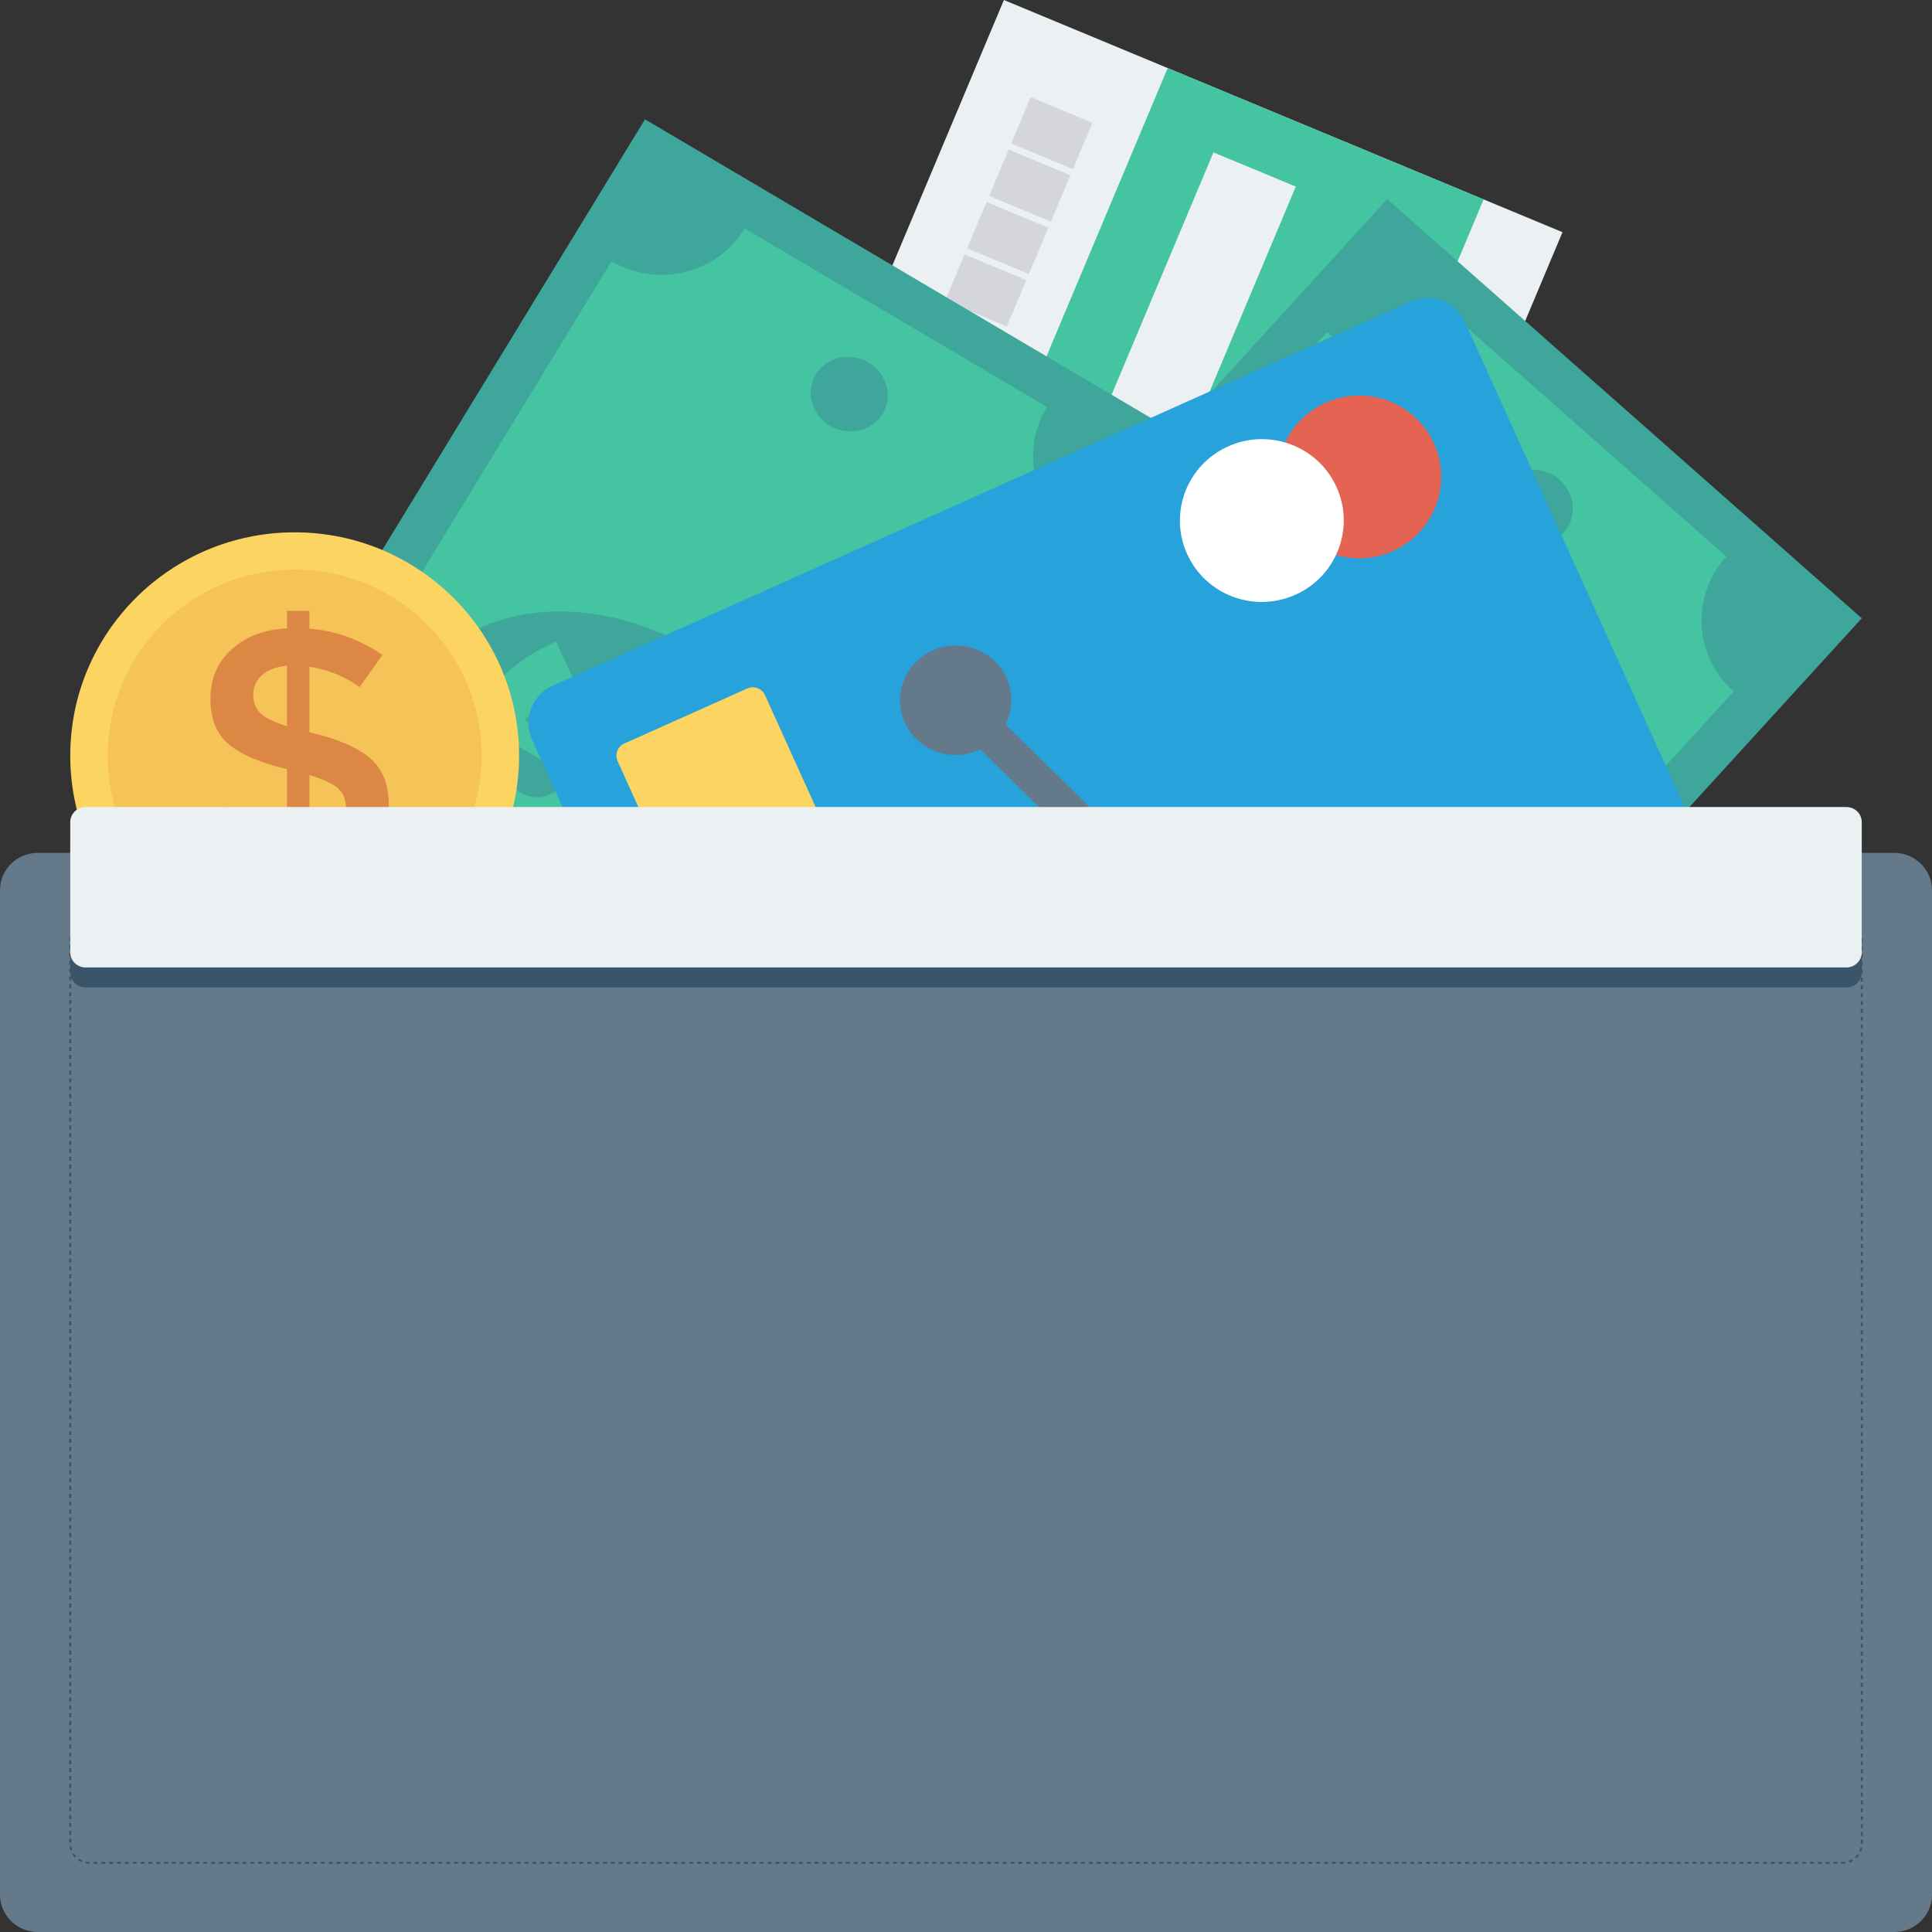 <?xml version="1.0" encoding="iso-8859-1"?>
<!-- Generator: Adobe Illustrator 19.0.0, SVG Export Plug-In . SVG Version: 6.00 Build 0)  -->
<svg xmlns="http://www.w3.org/2000/svg" xmlns:xlink="http://www.w3.org/1999/xlink" version="1.1" id="Layer_1" x="0px" y="0px" viewBox="0 0 491.52 491.52" style="enable-background:new 0 0 491.52 491.52;" xml:space="preserve">
<rect x="0" y="0" width="491.52" height="491.52" fill="#333333" stroke="none"/>
<polygon style="fill:#EBF0F3;" points="397.513,59.07 278.661,341.887 136.555,282.817 255.406,0 "/>
<polygon style="fill:#44C4A1;" points="377.45,50.731 258.599,333.547 178.215,300.134 297.066,17.317 "/>
<g>
	<polygon style="fill:#64798A;" points="356.396,133.045 302.702,260.814 298.251,258.964 351.945,131.194  "/>
	<polygon style="fill:#64798A;" points="230.69,143.635 189.4,241.889 184.949,240.039 226.239,141.785  "/>
	<polygon style="fill:#64798A;" points="205.096,167.237 176.055,236.342 171.604,234.492 200.645,165.386  "/>
</g>
<polygon style="fill:#E56353;" points="157.273,248.009 150.665,263.734 161.946,277.659 179.836,275.859 186.444,260.135   175.163,246.209 "/>
<g>
	<polygon style="fill:#D5D6DB;" points="249.888,97.952 244.935,109.739 229.227,103.21 234.18,91.423  "/>
	<polygon style="fill:#D5D6DB;" points="255.495,84.61 250.541,96.398 234.833,89.868 239.787,78.081  "/>
	<polygon style="fill:#D5D6DB;" points="261.102,71.269 256.148,83.056 240.44,76.527 245.393,64.739  "/>
	<polygon style="fill:#D5D6DB;" points="266.708,57.927 261.755,69.715 246.047,63.185 251,51.398  "/>
	<polygon style="fill:#D5D6DB;" points="272.315,44.586 267.361,56.373 251.653,49.843 256.607,38.056  "/>
	<polygon style="fill:#D5D6DB;" points="277.922,31.244 272.968,43.031 257.26,36.502 262.213,24.715  "/>
</g>
<g>
	<polygon style="fill:#EBF0F3;" points="273.019,136.153 206.198,295.159 201.747,293.309 268.568,134.302  "/>
	<polygon style="fill:#EBF0F3;" points="293.508,144.669 226.687,303.676 222.236,301.826 289.057,142.819  "/>
	<polygon style="fill:#EBF0F3;" points="353.917,57.555 322.722,131.788 318.271,129.938 349.466,55.705  "/>
	<polygon style="fill:#EBF0F3;" points="298.465,121.705 329.66,47.472 308.716,38.766 277.521,112.999  "/>
</g>
<polygon style="fill:#3EA69B;" points="473.647,157.29 268.76,381.8 148.032,275.17 352.919,50.66 "/>
<path style="fill:#44C4A1;" d="M249.211,349.79l-66.73-58.938c9.11-9.983,8.269-25.341-1.878-34.303L337.599,84.518  c10.147,8.962,25.758,8.135,34.868-1.847l66.73,58.938c-9.11,9.983-8.269,25.341,1.878,34.303L284.08,347.942  C273.933,338.98,258.321,339.807,249.211,349.79z"/>
<g>
	<path style="fill:#3EA69B;" d="M338.941,185.437c22.744,20.088,28.6,50.159,13.079,67.166   c-15.52,17.007-46.539,14.509-69.283-5.579s-28.6-50.159-13.079-67.166S316.198,165.349,338.941,185.437z"/>
	<path style="fill:#3EA69B;" d="M396.79,122.048c4.065,3.591,4.514,9.621,1.003,13.469c-3.512,3.848-9.654,4.057-13.72,0.466   c-4.065-3.591-4.514-9.621-1.003-13.469C386.582,118.666,392.725,118.457,396.79,122.048z"/>
	<path style="fill:#3EA69B;" d="M237.606,296.478c4.065,3.591,4.514,9.621,1.003,13.469c-3.512,3.848-9.654,4.057-13.72,0.466   c-4.065-3.591-4.514-9.621-1.003-13.469C227.398,293.096,233.54,292.887,237.606,296.478z"/>
</g>
<path style="fill:#44C4A1;" d="M342.486,247.187l-5.841-5.159c-7.062,6.263-15.639,9.908-25.722,10.931l-1.916-11.677  c7.764-0.801,14.064-3.117,18.919-6.955l-15.524-13.711c-6.647,4.436-12.356,6.941-17.122,7.518  c-4.766,0.577-9.456-1.172-14.069-5.247c-4.613-4.075-6.998-8.93-7.145-14.581c-0.144-5.648,1.886-11.035,6.09-16.171l-4.001-3.534  l4.421-4.844l4.08,3.603c5.498-5.174,12.289-8.659,20.38-10.451l2.867,11.426c-5.55,1.12-10.387,3.36-14.525,6.728l15.042,13.285  l0.208-0.228c6.741-4.532,12.58-7.077,17.518-7.636c4.947-0.562,9.752,1.222,14.417,5.342c4.669,4.124,7.043,9.048,7.116,14.767  c0.079,5.725-2.096,11.272-6.531,16.661l5.76,5.087L342.486,247.187z M285.963,206.914c0.023,2.346,0.932,4.307,2.719,5.886  s3.662,2.321,5.623,2.228c1.959-0.084,4.713-1.125,8.255-3.105l-13.844-12.227C286.856,202.16,285.937,204.565,285.963,206.914z   M335.598,221.958c0.064-2.493-0.836-4.567-2.705-6.218c-1.866-1.648-3.853-2.401-5.96-2.258c-2.112,0.149-5.027,1.314-8.75,3.492  l14.4,12.719C334.532,227.037,335.532,224.459,335.598,221.958z"/>
<polygon style="fill:#3EA69B;" points="303.207,112.478 145.408,371.192 6.287,289.068 164.087,30.354 "/>
<path style="fill:#44C4A1;" d="M120.034,343.419l-76.896-45.392c7.016-11.503,3.225-26.425-8.468-33.327L155.584,66.458  c11.693,6.903,26.86,3.173,33.877-8.331l76.896,45.392c-7.016,11.503-3.225,26.425,8.468,33.327L153.91,335.088  C142.217,328.185,127.05,331.915,120.034,343.419z"/>
<g>
	<path style="fill:#3EA69B;" d="M176.391,165.288c26.209,15.471,37.765,43.9,25.812,63.498   c-11.953,19.598-42.89,22.943-69.099,7.471s-37.765-43.9-25.812-63.498S150.182,149.817,176.391,165.288z"/>
	<path style="fill:#3EA69B;" d="M220.945,92.242c4.685,2.766,6.29,8.602,3.585,13.036c-2.705,4.434-8.695,5.787-13.38,3.022   c-4.685-2.765-6.29-8.602-3.585-13.036C210.269,90.829,216.26,89.476,220.945,92.242z"/>
	<path style="fill:#3EA69B;" d="M98.344,293.246c4.685,2.766,6.29,8.602,3.585,13.036c-2.705,4.434-8.695,5.787-13.38,3.022   c-4.685-2.765-6.29-8.602-3.585-13.036C87.669,291.834,93.659,290.481,98.344,293.246z"/>
</g>
<path style="fill:#44C4A1;" d="M191.796,225.251l-6.731-3.973c-5.724,7.469-13.441,12.65-23.143,15.539l-4.136-11.106  c7.468-2.238,13.206-5.689,17.231-10.365l-17.889-10.56c-5.67,5.598-10.79,9.124-15.358,10.581s-9.51,0.617-14.826-2.522  c-5.316-3.138-8.595-7.459-9.83-12.98c-1.232-5.518-0.28-11.187,2.857-17.015l-4.611-2.722l3.405-5.582l4.701,2.775  c4.398-6.107,10.393-10.798,17.991-14.07l5.022,10.682c-5.233,2.137-9.549,5.24-12.961,9.321l17.333,10.232l0.16-0.263  c5.743-5.709,10.984-9.3,15.724-10.771c4.748-1.476,9.81-0.623,15.186,2.551c5.38,3.176,8.662,7.567,9.838,13.168  c1.184,5.606,0.119,11.459-3.195,17.578l6.637,3.918L191.796,225.251z M128.524,196.276c0.475,2.299,1.747,4.055,3.807,5.271  c2.06,1.216,4.043,1.595,5.951,1.136c1.907-0.449,4.41-1.985,7.505-4.592l-15.953-9.417  C128.483,191.442,128.045,193.975,128.524,196.276z M180.161,201.769c-0.419-2.459-1.703-4.328-3.856-5.599  c-2.15-1.269-4.247-1.638-6.287-1.103c-2.045,0.541-4.682,2.23-7.916,5.064l16.594,9.796  C180.095,206.955,180.579,204.237,180.161,201.769z"/>
<path style="fill:#27A2DB;" d="M358.881,76.706l-218.287,97.748c-5.254,2.353-7.599,8.491-5.237,13.71l61.936,136.811  c2.363,5.219,8.538,7.541,13.792,5.188l218.287-97.748c5.256-2.353,7.599-8.491,5.237-13.71L372.673,81.895  C370.31,76.676,364.136,74.353,358.881,76.706z"/>
<path style="fill:#FCD462;" d="M190.107,175.154l-31.266,14.001c-1.72,0.77-2.487,2.779-1.714,4.487l14.057,31.051  c0.773,1.708,2.794,2.469,4.514,1.699l31.266-14.001c1.719-0.77,2.487-2.779,1.714-4.488l-14.057-31.051  C193.848,175.145,191.826,174.384,190.107,175.154z"/>
<path style="fill:#E56353;" d="M364.814,112.823c4.72,10.426,0.036,22.689-10.462,27.39c-10.498,4.701-22.835,0.06-27.555-10.366  c-4.72-10.426-0.036-22.689,10.462-27.39C347.757,97.756,360.094,102.397,364.814,112.823z"/>
<path style="fill:#FFFFFF;" d="M340.03,123.921c4.72,10.426,0.036,22.689-10.462,27.39c-10.498,4.701-22.835,0.06-27.555-10.366  c-4.72-10.426-0.036-22.689,10.462-27.39C322.973,108.854,335.31,113.495,340.03,123.921z"/>
<g>
	<polygon style="fill:#64798A;" points="247.499,229.075 185.697,256.749 182.297,249.239 244.099,221.564  "/>
	<polygon style="fill:#64798A;" points="235.884,293.716 208.071,306.171 204.671,298.661 232.484,286.206  "/>
	<polygon style="fill:#64798A;" points="286.067,271.285 258.254,283.74 254.854,276.229 282.667,263.775  "/>
	<polygon style="fill:#64798A;" points="336.258,248.87 308.445,261.325 305.044,253.815 332.858,241.36  "/>
	<polygon style="fill:#64798A;" points="386.426,226.406 358.612,238.86 355.212,231.35 383.025,218.895  "/>
	<polygon style="fill:#64798A;" points="290.76,242.117 197.898,283.7 194.498,276.19 287.36,234.607  "/>
</g>
<ellipse style="fill:#FCD462;" cx="74.967" cy="192.261" rx="57.093" ry="56.832"/>
<ellipse style="fill:#F6C358;" cx="74.967" cy="192.261" rx="47.57" ry="47.345"/>
<path style="fill:#DC8744;" d="M73.007,229.102v-6.489c-8.162-0.828-15.489-4.058-21.972-9.686l6.52-7.733  c5.001,4.326,10.147,6.901,15.453,7.733v-17.245c-6.73-1.599-11.658-3.704-14.784-6.311c-3.125-2.608-4.688-6.474-4.688-11.599  s1.795-9.317,5.4-12.579c3.605-3.259,8.293-5.035,14.072-5.331v-4.445h5.713v4.532c6.549,0.477,12.741,2.698,18.578,6.669  l-5.807,8.178c-3.932-2.785-8.184-4.503-12.77-5.158v16.71h0.269c6.847,1.602,11.876,3.765,15.089,6.489  c3.22,2.727,4.826,6.684,4.826,11.867c0,5.187-1.846,9.411-5.538,12.666c-3.692,3.262-8.569,5.038-14.646,5.335v6.398H73.007z   M66.705,171.728c-1.519,1.331-2.275,2.991-2.275,4.977s0.596,3.555,1.788,4.709c1.185,1.157,3.452,2.268,6.789,3.335V169.37  C70.325,169.609,68.224,170.394,66.705,171.728z M85.508,210.703c1.664-1.36,2.5-3.078,2.5-5.154c0-2.072-0.654-3.718-1.962-4.933  c-1.316-1.215-3.758-2.355-7.326-3.422v15.997C81.576,212.899,83.836,212.067,85.508,210.703z"/>
<path style="fill:#64798A;" d="M481.876,216.976H9.644c-5.326,0-9.644,4.248-9.644,9.487v255.57c0,5.239,4.318,9.487,9.644,9.487  h472.233c5.326,0,9.644-4.247,9.644-9.487v-255.57C491.52,221.224,487.202,216.976,481.876,216.976z"/>
<path style="fill:none;stroke:#3A556A;stroke-width:0.5;stroke-miterlimit:10;stroke-dasharray:0.997,0.997;" d="M468.705,234.561  H22.815c-2.729,0-4.942,2.176-4.942,4.862v229.65c0,2.685,2.212,4.862,4.942,4.862h445.889c2.729,0,4.942-2.177,4.942-4.862v-229.65  C473.647,236.738,471.434,234.561,468.705,234.561z"/>
<path style="fill:#3A556A;" d="M469.74,210.406H21.78c-2.158,0-3.907,1.72-3.907,3.843v33.134c0,2.122,1.749,3.843,3.907,3.843  h447.96c2.158,0,3.907-1.721,3.907-3.843v-33.134C473.647,212.126,471.898,210.406,469.74,210.406z"/>
<path style="fill:#64798A;" d="M233.133,188.035c-5.537-5.447-5.536-14.28,0.001-19.727s14.514-5.446,20.051,0.001  c4.403,4.332,5.246,10.783,2.644,15.991l21.752,21.4l-6.441,6.337l-21.752-21.4C244.094,193.195,237.536,192.367,233.133,188.035z"/>
<path style="fill:#EBF0F3;" d="M469.74,205.313H21.78c-2.158,0-3.907,1.72-3.907,3.843v33.134c0,2.122,1.749,3.843,3.907,3.843  h447.96c2.158,0,3.907-1.721,3.907-3.843v-33.134C473.647,207.034,471.898,205.313,469.74,205.313z"/>
<g>
</g>
<g>
</g>
<g>
</g>
<g>
</g>
<g>
</g>
<g>
</g>
<g>
</g>
<g>
</g>
<g>
</g>
<g>
</g>
<g>
</g>
<g>
</g>
<g>
</g>
<g>
</g>
<g>
</g>
</svg>
